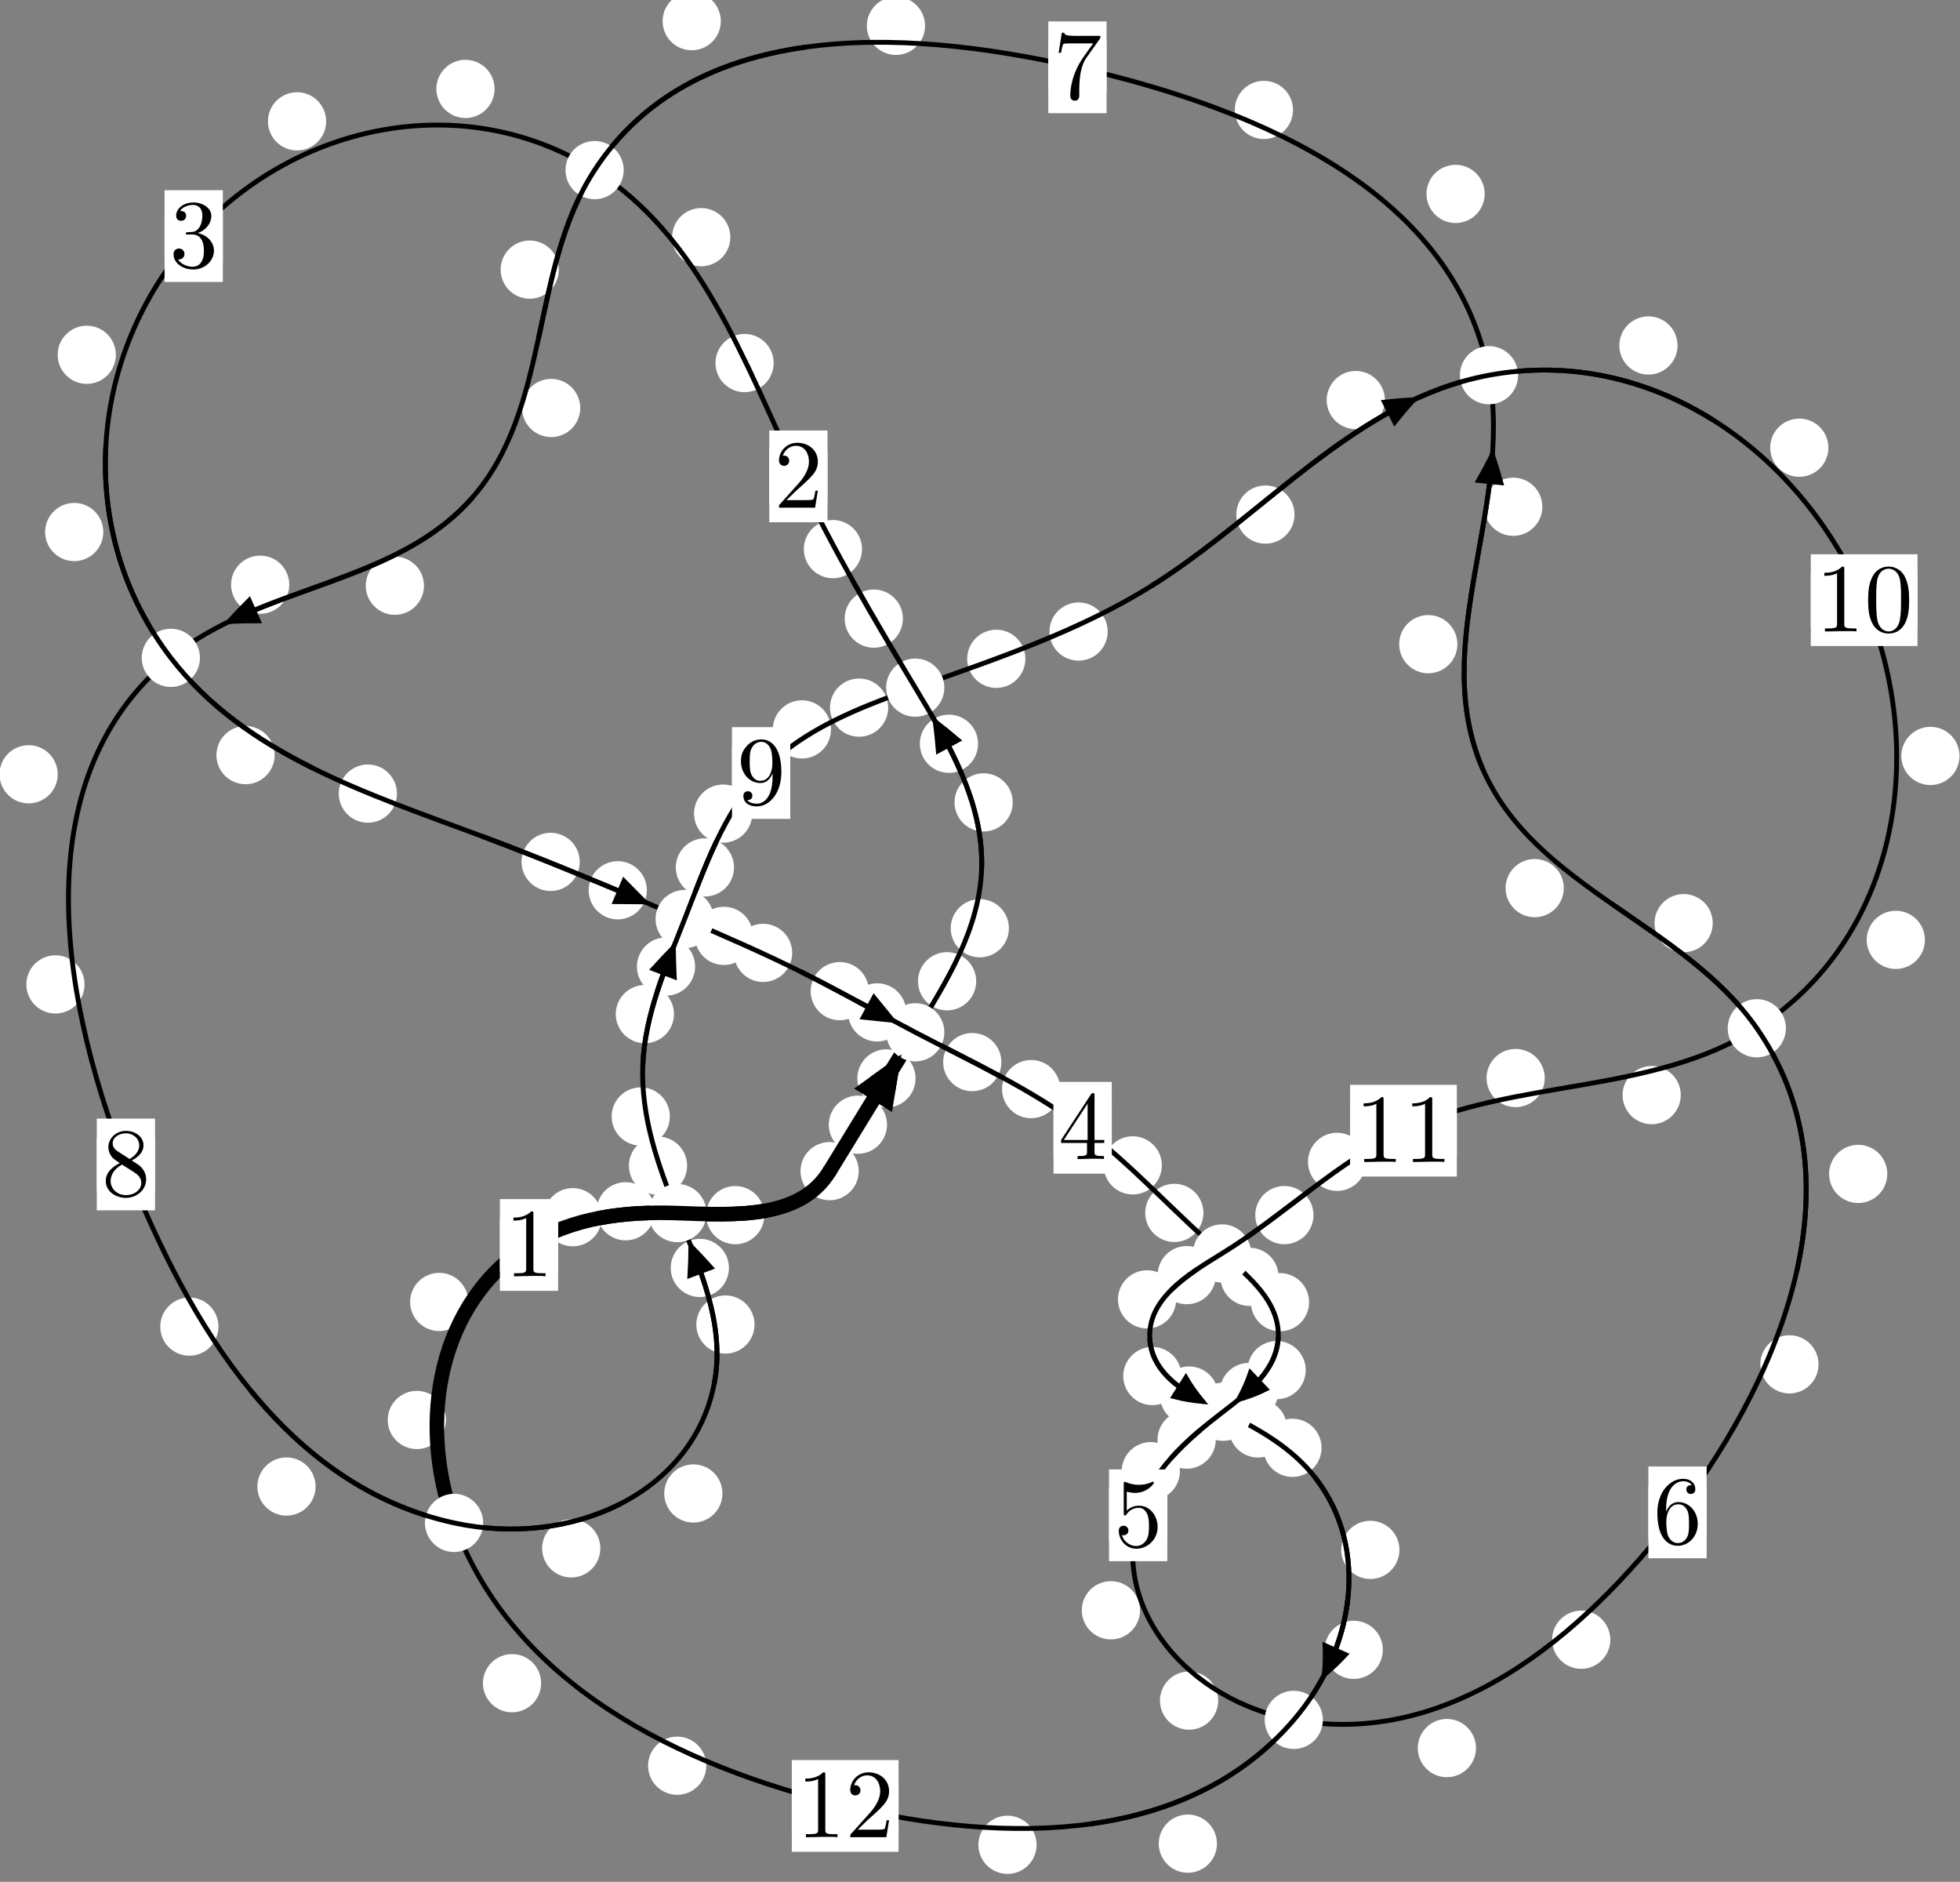 <?xml version="1.0"?>
<!-- Created by MetaPost 1.999 on 2021.07.06:0008 -->
<svg version="1.1" xmlns="http://www.w3.org/2000/svg" xmlns:xlink="http://www.w3.org/1999/xlink" width="201.303" height="193.236" viewBox="0 0 201.303 193.236">
<rect x="0" y="0" width="201.303" height="193.236" fill="#808080" stroke="none"/>
<!-- Original BoundingBox: -94.048447 -86.418640 107.254517 106.817490 -->
  <defs>
    <g transform="scale(0.01,0.01)" id="GLYPHcmr10_48">
      <path style="fill-rule: evenodd;" d="M460 -320C460 -400,455 -480,420 -554C374 -650,292 -666,250 -666C190 -666,117 -640,76 -547C44 -478,39 -400,39 -320C39 -245,43 -155,84 -79C127 2,200 22,249 22C303 22,379 1,423 -94C455 -163,460 -241,460 -320M249 -0C210 -0,151 -25,133 -121C122 -181,122 -273,122 -332C122 -396,122 -462,130 -516C149 -635,224 -644,249 -644C282 -644,348 -626,367 -527C377 -471,377 -395,377 -332C377 -257,377 -189,366 -125C351 -30,294 -0,249 -0"></path>
    </g>
    <g transform="scale(0.01,0.01)" id="GLYPHcmr10_49">
      <path style="fill-rule: evenodd;" d="M294 -640C294 -664,294 -666,271 -666C209 -602,121 -602,89 -602L89 -571C109 -571,168 -571,220 -597L220 -79C220 -43,217 -31,127 -31L95 -31L95 -0L257 -0L130 -3L217 -3L257 -3L297 -3L384 -3L419 -0L419 -31L387 -31C297 -31,294 -42,294 -79"></path>
    </g>
    <g transform="scale(0.01,0.01)" id="GLYPHcmr10_50">
      <path style="fill-rule: evenodd;" d="M127 -77L233 -180C389 -318,449 -372,449 -472C449 -586,359 -666,237 -666C124 -666,50 -574,50 -485C50 -429,100 -429,103 -429C120 -429,155 -441,155 -482C155 -508,137 -534,102 -534C94 -534,92 -534,89 -533C112 -598,166 -635,224 -635C315 -635,358 -554,358 -472C358 -392,308 -313,253 -251L61 -37C50 -26,50 -24,50 -0L421 -0L449 -174L424 -174C419 -144,412 -100,402 -85C395 -77,329 -77,307 -77"></path>
    </g>
    <g transform="scale(0.01,0.01)" id="GLYPHcmr10_51">
      <path style="fill-rule: evenodd;" d="M290 -352C372 -379,430 -449,430 -528C430 -610,342 -666,246 -666C145 -666,69 -606,69 -530C69 -497,91 -478,120 -478C151 -478,171 -500,171 -529C171 -579,124 -579,109 -579C140 -628,206 -641,242 -641C283 -641,338 -619,338 -529C338 -517,336 -459,310 -415C280 -367,246 -364,221 -363C213 -362,189 -360,182 -360C174 -359,167 -358,167 -348C167 -337,174 -337,191 -337L235 -337C317 -337,354 -269,354 -171C354 -35,285 -6,241 -6C198 -6,123 -23,88 -82C123 -77,154 -99,154 -137C154 -173,127 -193,98 -193C74 -193,42 -179,42 -135C42 -44,135 22,244 22C366 22,457 -69,457 -171C457 -253,394 -331,290 -352"></path>
    </g>
    <g transform="scale(0.01,0.01)" id="GLYPHcmr10_52">
      <path style="fill-rule: evenodd;" d="M294 -165L294 -78C294 -42,292 -31,218 -31L197 -31L197 -0L332 -0L238 -3L290 -3L332 -3L374 -3L427 -3L468 -0L468 -31L447 -31C373 -31,371 -42,371 -78L371 -165L471 -165L471 -196L371 -196L371 -651C371 -671,371 -677,355 -677C346 -677,343 -677,335 -665L28 -196L28 -165M300 -196L56 -196L300 -569"></path>
    </g>
    <g transform="scale(0.01,0.01)" id="GLYPHcmr10_53">
      <path style="fill-rule: evenodd;" d="M449 -201C449 -320,367 -420,259 -420C211 -420,168 -404,132 -369L132 -564C152 -558,185 -551,217 -551C340 -551,410 -642,410 -655C410 -661,407 -666,400 -666C399 -666,397 -666,392 -663C372 -654,323 -634,256 -634C216 -634,170 -641,123 -662C115 -665,113 -665,111 -665C101 -665,101 -657,101 -641L101 -345C101 -327,101 -319,115 -319C122 -319,124 -322,128 -328C139 -344,176 -398,257 -398C309 -398,334 -352,342 -334C358 -297,360 -258,360 -208C360 -173,360 -113,336 -71C312 -32,275 -6,229 -6C156 -6,99 -59,82 -118C85 -117,88 -116,99 -116C132 -116,149 -141,149 -165C149 -189,132 -214,99 -214C85 -214,50 -207,50 -161C50 -75,119 22,231 22C347 22,449 -74,449 -201"></path>
    </g>
    <g transform="scale(0.01,0.01)" id="GLYPHcmr10_54">
      <path style="fill-rule: evenodd;" d="M132 -328L132 -352C132 -605,256 -641,307 -641C331 -641,373 -635,395 -601C380 -601,340 -601,340 -556C340 -525,364 -510,386 -510C402 -510,432 -519,432 -558C432 -618,388 -666,305 -666C177 -666,42 -537,42 -316C42 -49,158 22,251 22C362 22,457 -72,457 -204C457 -331,368 -427,257 -427C189 -427,152 -376,132 -328M251 -6C188 -6,158 -66,152 -81C134 -128,134 -208,134 -226C134 -304,166 -404,256 -404C272 -404,318 -404,349 -342C367 -305,367 -254,367 -205C367 -157,367 -107,350 -71C320 -11,274 -6,251 -6"></path>
    </g>
    <g transform="scale(0.01,0.01)" id="GLYPHcmr10_55">
      <path style="fill-rule: evenodd;" d="M476 -609C485 -621,485 -623,485 -644L242 -644C120 -644,118 -657,114 -676L89 -676L56 -470L81 -470C84 -486,93 -549,106 -561C113 -567,191 -567,204 -567L411 -567C400 -551,321 -442,299 -409C209 -274,176 -135,176 -33C176 -23,176 22,222 22C268 22,268 -23,268 -33L268 -84C268 -139,271 -194,279 -248C283 -271,297 -357,341 -419"></path>
    </g>
    <g transform="scale(0.01,0.01)" id="GLYPHcmr10_56">
      <path style="fill-rule: evenodd;" d="M163 -457C117 -487,113 -521,113 -538C113 -599,178 -641,249 -641C322 -641,386 -589,386 -517C386 -460,347 -412,287 -377M309 -362C381 -399,430 -451,430 -517C430 -609,341 -666,250 -666C150 -666,69 -592,69 -499C69 -481,71 -436,113 -389C124 -377,161 -352,186 -335C128 -306,42 -250,42 -151C42 -45,144 22,249 22C362 22,457 -61,457 -168C457 -204,446 -249,408 -291C389 -312,373 -322,309 -362M209 -320L332 -242C360 -223,407 -193,407 -132C407 -58,332 -6,250 -6C164 -6,92 -68,92 -151C92 -209,124 -273,209 -320"></path>
    </g>
    <g transform="scale(0.01,0.01)" id="GLYPHcmr10_57">
      <path style="fill-rule: evenodd;" d="M367 -318L367 -286C367 -52,263 -6,205 -6C188 -6,134 -8,107 -42C151 -42,159 -71,159 -88C159 -119,135 -134,113 -134C97 -134,67 -125,67 -86C67 -19,121 22,206 22C335 22,457 -114,457 -329C457 -598,342 -666,253 -666C198 -666,149 -648,106 -603C65 -558,42 -516,42 -441C42 -316,130 -218,242 -218C303 -218,344 -260,367 -318M243 -241C227 -241,181 -241,150 -304C132 -341,132 -391,132 -440C132 -494,132 -541,153 -578C180 -628,218 -641,253 -641C299 -641,332 -607,349 -562C361 -530,365 -467,365 -421C365 -338,331 -241,243 -241"></path>
    </g>
  </defs>
  <path d="M91.101 115.489C91.101 114.696,90.786 113.936,90.225 113.375C89.665 112.815,88.905 112.5,88.112 112.5C87.319 112.5,86.559 112.815,85.999 113.375C85.438 113.936,85.123 114.696,85.123 115.489C85.123 116.281,85.438 117.042,85.999 117.602C86.559 118.163,87.319 118.477,88.112 118.477C88.905 118.477,89.665 118.163,90.225 117.602C90.786 117.042,91.101 116.281,91.101 115.489Z" style="fill: rgb(100%,100%,100%);stroke: none;"></path>
  <path d="M88.195 120.257C88.195 119.464,87.88 118.704,87.32 118.143C86.759 117.583,85.999 117.268,85.207 117.268C84.414 117.268,83.654 117.583,83.093 118.143C82.533 118.704,82.218 119.464,82.218 120.257C82.218 121.049,82.533 121.81,83.093 122.37C83.654 122.93,84.414 123.245,85.207 123.245C85.999 123.245,86.759 122.93,87.32 122.37C87.88 121.81,88.195 121.049,88.195 120.257Z" style="fill: rgb(100%,100%,100%);stroke: none;"></path>
  <path d="M100.261 100.759C100.261 99.966,99.946 99.206,99.385 98.645C98.825 98.085,98.065 97.77,97.272 97.77C96.479 97.77,95.719 98.085,95.159 98.645C94.598 99.206,94.283 99.966,94.283 100.759C94.283 101.551,94.598 102.311,95.159 102.872C95.719 103.432,96.479 103.747,97.272 103.747C98.065 103.747,98.825 103.432,99.385 102.872C99.946 102.311,100.261 101.551,100.261 100.759Z" style="fill: rgb(100%,100%,100%);stroke: none;"></path>
  <path d="M94.032 110.736C94.032 109.944,93.717 109.184,93.157 108.623C92.596 108.063,91.836 107.748,91.043 107.748C90.251 107.748,89.49 108.063,88.93 108.623C88.37 109.184,88.055 109.944,88.055 110.736C88.055 111.529,88.37 112.289,88.93 112.85C89.49 113.41,90.251 113.725,91.043 113.725C91.836 113.725,92.596 113.41,93.157 112.85C93.717 112.289,94.032 111.529,94.032 110.736Z" style="fill: rgb(100%,100%,100%);stroke: none;"></path>
  <path d="M104.013 82.393C104.013 81.601,103.698 80.841,103.137 80.28C102.577 79.72,101.817 79.405,101.024 79.405C100.231 79.405,99.471 79.72,98.911 80.28C98.35 80.841,98.035 81.601,98.035 82.393C98.035 83.186,98.35 83.946,98.911 84.507C99.471 85.067,100.231 85.382,101.024 85.382C101.817 85.382,102.577 85.067,103.137 84.507C103.698 83.946,104.013 83.186,104.013 82.393Z" style="fill: rgb(100%,100%,100%);stroke: none;"></path>
  <path d="M103.621 95.316C103.621 94.523,103.306 93.763,102.745 93.203C102.185 92.642,101.425 92.327,100.632 92.327C99.839 92.327,99.079 92.642,98.519 93.203C97.958 93.763,97.643 94.523,97.643 95.316C97.643 96.109,97.958 96.869,98.519 97.429C99.079 97.99,99.839 98.305,100.632 98.305C101.425 98.305,102.185 97.99,102.745 97.429C103.306 96.869,103.621 96.109,103.621 95.316Z" style="fill: rgb(100%,100%,100%);stroke: none;"></path>
  <path d="M92.731 63.522C92.731 62.729,92.416 61.969,91.856 61.409C91.295 60.848,90.535 60.533,89.742 60.533C88.95 60.533,88.189 60.848,87.629 61.409C87.069 61.969,86.754 62.729,86.754 63.522C86.754 64.315,87.069 65.075,87.629 65.635C88.189 66.196,88.95 66.511,89.742 66.511C90.535 66.511,91.295 66.196,91.856 65.635C92.416 65.075,92.731 64.315,92.731 63.522Z" style="fill: rgb(100%,100%,100%);stroke: none;"></path>
  <path d="M100.45 76.373C100.45 75.58,100.135 74.82,99.574 74.26C99.014 73.699,98.254 73.384,97.461 73.384C96.668 73.384,95.908 73.699,95.348 74.26C94.787 74.82,94.472 75.58,94.472 76.373C94.472 77.166,94.787 77.926,95.348 78.486C95.908 79.047,96.668 79.362,97.461 79.362C98.254 79.362,99.014 79.047,99.574 78.486C100.135 77.926,100.45 77.166,100.45 76.373Z" style="fill: rgb(100%,100%,100%);stroke: none;"></path>
  <path d="M79.46 37.28C79.46 36.487,79.146 35.727,78.585 35.167C78.025 34.606,77.264 34.291,76.472 34.291C75.679 34.291,74.919 34.606,74.358 35.167C73.798 35.727,73.483 36.487,73.483 37.28C73.483 38.073,73.798 38.833,74.358 39.393C74.919 39.954,75.679 40.269,76.472 40.269C77.264 40.269,78.025 39.954,78.585 39.393C79.146 38.833,79.46 38.073,79.46 37.28Z" style="fill: rgb(100%,100%,100%);stroke: none;"></path>
  <path d="M88.534 56.387C88.534 55.594,88.219 54.834,87.659 54.274C87.098 53.713,86.338 53.398,85.546 53.398C84.753 53.398,83.993 53.713,83.432 54.274C82.872 54.834,82.557 55.594,82.557 56.387C82.557 57.18,82.872 57.94,83.432 58.5C83.993 59.061,84.753 59.376,85.546 59.376C86.338 59.376,87.098 59.061,87.659 58.5C88.219 57.94,88.534 57.18,88.534 56.387Z" style="fill: rgb(100%,100%,100%);stroke: none;"></path>
  <path d="M50.796 9.13C50.796 8.338,50.481 7.578,49.92 7.017C49.36 6.457,48.6 6.142,47.807 6.142C47.014 6.142,46.254 6.457,45.694 7.017C45.133 7.578,44.818 8.338,44.818 9.13C44.818 9.923,45.133 10.683,45.694 11.244C46.254 11.804,47.014 12.119,47.807 12.119C48.6 12.119,49.36 11.804,49.92 11.244C50.481 10.683,50.796 9.923,50.796 9.13Z" style="fill: rgb(100%,100%,100%);stroke: none;"></path>
  <path d="M75.009 24.353C75.009 23.56,74.694 22.8,74.134 22.24C73.573 21.679,72.813 21.364,72.02 21.364C71.228 21.364,70.467 21.679,69.907 22.24C69.346 22.8,69.031 23.56,69.031 24.353C69.031 25.146,69.346 25.906,69.907 26.466C70.467 27.027,71.228 27.342,72.02 27.342C72.813 27.342,73.573 27.027,74.134 26.466C74.694 25.906,75.009 25.146,75.009 24.353Z" style="fill: rgb(100%,100%,100%);stroke: none;"></path>
  <path d="M11.9 36.432C11.9 35.639,11.585 34.879,11.025 34.318C10.464 33.758,9.704 33.443,8.911 33.443C8.119 33.443,7.359 33.758,6.798 34.318C6.238 34.879,5.923 35.639,5.923 36.432C5.923 37.224,6.238 37.985,6.798 38.545C7.359 39.106,8.119 39.42,8.911 39.42C9.704 39.42,10.464 39.106,11.025 38.545C11.585 37.985,11.9 37.224,11.9 36.432Z" style="fill: rgb(100%,100%,100%);stroke: none;"></path>
  <path d="M33.497 12.46C33.497 11.667,33.182 10.907,32.621 10.347C32.061 9.786,31.301 9.471,30.508 9.471C29.715 9.471,28.955 9.786,28.395 10.347C27.834 10.907,27.519 11.667,27.519 12.46C27.519 13.253,27.834 14.013,28.395 14.573C28.955 15.134,29.715 15.449,30.508 15.449C31.301 15.449,32.061 15.134,32.621 14.573C33.182 14.013,33.497 13.253,33.497 12.46Z" style="fill: rgb(100%,100%,100%);stroke: none;"></path>
  <path d="M28.208 77.541C28.208 76.749,27.893 75.988,27.332 75.428C26.772 74.867,26.012 74.552,25.219 74.552C24.426 74.552,23.666 74.867,23.106 75.428C22.545 75.988,22.23 76.749,22.23 77.541C22.23 78.334,22.545 79.094,23.106 79.655C23.666 80.215,24.426 80.53,25.219 80.53C26.012 80.53,26.772 80.215,27.332 79.655C27.893 79.094,28.208 78.334,28.208 77.541Z" style="fill: rgb(100%,100%,100%);stroke: none;"></path>
  <path d="M10.612 54.63C10.612 53.837,10.297 53.077,9.736 52.517C9.176 51.956,8.416 51.641,7.623 51.641C6.83 51.641,6.07 51.956,5.51 52.517C4.949 53.077,4.634 53.837,4.634 54.63C4.634 55.423,4.949 56.183,5.51 56.743C6.07 57.304,6.83 57.619,7.623 57.619C8.416 57.619,9.176 57.304,9.736 56.743C10.297 56.183,10.612 55.423,10.612 54.63Z" style="fill: rgb(100%,100%,100%);stroke: none;"></path>
  <path d="M59.543 88.501C59.543 87.709,59.228 86.949,58.668 86.388C58.108 85.828,57.347 85.513,56.555 85.513C55.762 85.513,55.002 85.828,54.441 86.388C53.881 86.949,53.566 87.709,53.566 88.501C53.566 89.294,53.881 90.054,54.441 90.615C55.002 91.175,55.762 91.49,56.555 91.49C57.347 91.49,58.108 91.175,58.668 90.615C59.228 90.054,59.543 89.294,59.543 88.501Z" style="fill: rgb(100%,100%,100%);stroke: none;"></path>
  <path d="M40.771 81.49C40.771 80.697,40.456 79.937,39.895 79.376C39.335 78.816,38.575 78.501,37.782 78.501C36.989 78.501,36.229 78.816,35.669 79.376C35.108 79.937,34.793 80.697,34.793 81.49C34.793 82.282,35.108 83.043,35.669 83.603C36.229 84.163,36.989 84.478,37.782 84.478C38.575 84.478,39.335 84.163,39.895 83.603C40.456 83.043,40.771 82.282,40.771 81.49Z" style="fill: rgb(100%,100%,100%);stroke: none;"></path>
  <path d="M77.337 96.1C77.337 95.307,77.022 94.547,76.461 93.986C75.901 93.426,75.141 93.111,74.348 93.111C73.555 93.111,72.795 93.426,72.235 93.986C71.674 94.547,71.359 95.307,71.359 96.1C71.359 96.892,71.674 97.653,72.235 98.213C72.795 98.774,73.555 99.089,74.348 99.089C75.141 99.089,75.901 98.774,76.461 98.213C77.022 97.653,77.337 96.892,77.337 96.1Z" style="fill: rgb(100%,100%,100%);stroke: none;"></path>
  <path d="M66.435 91.415C66.435 90.623,66.12 89.863,65.559 89.302C64.999 88.742,64.239 88.427,63.446 88.427C62.653 88.427,61.893 88.742,61.333 89.302C60.772 89.863,60.457 90.623,60.457 91.415C60.457 92.208,60.772 92.968,61.333 93.529C61.893 94.089,62.653 94.404,63.446 94.404C64.239 94.404,64.999 94.089,65.559 93.529C66.12 92.968,66.435 92.208,66.435 91.415Z" style="fill: rgb(100%,100%,100%);stroke: none;"></path>
  <path d="M89.236 101.774C89.236 100.981,88.921 100.221,88.361 99.661C87.8 99.1,87.04 98.785,86.248 98.785C85.455 98.785,84.695 99.1,84.134 99.661C83.574 100.221,83.259 100.981,83.259 101.774C83.259 102.567,83.574 103.327,84.134 103.887C84.695 104.448,85.455 104.763,86.248 104.763C87.04 104.763,87.8 104.448,88.361 103.887C88.921 103.327,89.236 102.567,89.236 101.774Z" style="fill: rgb(100%,100%,100%);stroke: none;"></path>
  <path d="M81.362 97.846C81.362 97.053,81.047 96.293,80.486 95.732C79.926 95.172,79.166 94.857,78.373 94.857C77.58 94.857,76.82 95.172,76.26 95.732C75.699 96.293,75.384 97.053,75.384 97.846C75.384 98.638,75.699 99.398,76.26 99.959C76.82 100.519,77.58 100.834,78.373 100.834C79.166 100.834,79.926 100.519,80.486 99.959C81.047 99.398,81.362 98.638,81.362 97.846Z" style="fill: rgb(100%,100%,100%);stroke: none;"></path>
  <path d="M102.846 109.061C102.846 108.268,102.531 107.508,101.97 106.948C101.41 106.387,100.65 106.072,99.857 106.072C99.064 106.072,98.304 106.387,97.744 106.948C97.183 107.508,96.868 108.268,96.868 109.061C96.868 109.854,97.183 110.614,97.744 111.174C98.304 111.735,99.064 112.05,99.857 112.05C100.65 112.05,101.41 111.735,101.97 111.174C102.531 110.614,102.846 109.854,102.846 109.061Z" style="fill: rgb(100%,100%,100%);stroke: none;"></path>
  <path d="M93.077 103.955C93.077 103.163,92.762 102.403,92.201 101.842C91.641 101.282,90.881 100.967,90.088 100.967C89.295 100.967,88.535 101.282,87.975 101.842C87.414 102.403,87.099 103.163,87.099 103.955C87.099 104.748,87.414 105.508,87.975 106.069C88.535 106.629,89.295 106.944,90.088 106.944C90.881 106.944,91.641 106.629,92.201 106.069C92.762 105.508,93.077 104.748,93.077 103.955Z" style="fill: rgb(100%,100%,100%);stroke: none;"></path>
  <path d="M119.327 119.665C119.327 118.872,119.013 118.112,118.452 117.552C117.892 116.991,117.131 116.676,116.339 116.676C115.546 116.676,114.786 116.991,114.225 117.552C113.665 118.112,113.35 118.872,113.35 119.665C113.35 120.458,113.665 121.218,114.225 121.778C114.786 122.339,115.546 122.654,116.339 122.654C117.131 122.654,117.892 122.339,118.452 121.778C119.013 121.218,119.327 120.458,119.327 119.665Z" style="fill: rgb(100%,100%,100%);stroke: none;"></path>
  <path d="M108.892 111.833C108.892 111.041,108.577 110.28,108.017 109.72C107.456 109.159,106.696 108.845,105.903 108.845C105.111 108.845,104.351 109.159,103.79 109.72C103.23 110.28,102.915 111.041,102.915 111.833C102.915 112.626,103.23 113.386,103.79 113.947C104.351 114.507,105.111 114.822,105.903 114.822C106.696 114.822,107.456 114.507,108.017 113.947C108.577 113.386,108.892 112.626,108.892 111.833Z" style="fill: rgb(100%,100%,100%);stroke: none;"></path>
  <path d="M131.322 131.111C131.322 130.318,131.007 129.558,130.446 128.997C129.886 128.437,129.126 128.122,128.333 128.122C127.54 128.122,126.78 128.437,126.22 128.997C125.659 129.558,125.344 130.318,125.344 131.111C125.344 131.903,125.659 132.664,126.22 133.224C126.78 133.785,127.54 134.1,128.333 134.1C129.126 134.1,129.886 133.785,130.446 133.224C131.007 132.664,131.322 131.903,131.322 131.111Z" style="fill: rgb(100%,100%,100%);stroke: none;"></path>
  <path d="M123.597 124.545C123.597 123.752,123.282 122.992,122.722 122.432C122.161 121.871,121.401 121.556,120.608 121.556C119.816 121.556,119.056 121.871,118.495 122.432C117.935 122.992,117.62 123.752,117.62 124.545C117.62 125.338,117.935 126.098,118.495 126.658C119.056 127.219,119.816 127.534,120.608 127.534C121.401 127.534,122.161 127.219,122.722 126.658C123.282 126.098,123.597 125.338,123.597 124.545Z" style="fill: rgb(100%,100%,100%);stroke: none;"></path>
  <path d="M134.106 140.689C134.106 139.896,133.791 139.136,133.231 138.575C132.67 138.015,131.91 137.7,131.117 137.7C130.325 137.7,129.564 138.015,129.004 138.575C128.444 139.136,128.129 139.896,128.129 140.689C128.129 141.481,128.444 142.241,129.004 142.802C129.564 143.362,130.325 143.677,131.117 143.677C131.91 143.677,132.67 143.362,133.231 142.802C133.791 142.241,134.106 141.481,134.106 140.689Z" style="fill: rgb(100%,100%,100%);stroke: none;"></path>
  <path d="M134.453 133.713C134.453 132.92,134.138 132.16,133.577 131.6C133.017 131.039,132.257 130.724,131.464 130.724C130.671 130.724,129.911 131.039,129.351 131.6C128.79 132.16,128.475 132.92,128.475 133.713C128.475 134.506,128.79 135.266,129.351 135.826C129.911 136.387,130.671 136.702,131.464 136.702C132.257 136.702,133.017 136.387,133.577 135.826C134.138 135.266,134.453 134.506,134.453 133.713Z" style="fill: rgb(100%,100%,100%);stroke: none;"></path>
  <path d="M124.865 147.826C124.865 147.034,124.55 146.273,123.989 145.713C123.429 145.153,122.669 144.838,121.876 144.838C121.083 144.838,120.323 145.153,119.763 145.713C119.202 146.273,118.887 147.034,118.887 147.826C118.887 148.619,119.202 149.379,119.763 149.94C120.323 150.5,121.083 150.815,121.876 150.815C122.669 150.815,123.429 150.5,123.989 149.94C124.55 149.379,124.865 148.619,124.865 147.826Z" style="fill: rgb(100%,100%,100%);stroke: none;"></path>
  <path d="M131.263 142.935C131.263 142.143,130.948 141.382,130.387 140.822C129.827 140.262,129.067 139.947,128.274 139.947C127.481 139.947,126.721 140.262,126.161 140.822C125.6 141.382,125.285 142.143,125.285 142.935C125.285 143.728,125.6 144.488,126.161 145.049C126.721 145.609,127.481 145.924,128.274 145.924C129.067 145.924,129.827 145.609,130.387 145.049C130.948 144.488,131.263 143.728,131.263 142.935Z" style="fill: rgb(100%,100%,100%);stroke: none;"></path>
  <path d="M117.085 165.351C117.085 164.559,116.77 163.798,116.209 163.238C115.649 162.678,114.889 162.363,114.096 162.363C113.303 162.363,112.543 162.678,111.983 163.238C111.422 163.798,111.107 164.559,111.107 165.351C111.107 166.144,111.422 166.904,111.983 167.465C112.543 168.025,113.303 168.34,114.096 168.34C114.889 168.34,115.649 168.025,116.209 167.465C116.77 166.904,117.085 166.144,117.085 165.351Z" style="fill: rgb(100%,100%,100%);stroke: none;"></path>
  <path d="M121.184 151.067C121.184 150.274,120.869 149.514,120.308 148.954C119.748 148.393,118.988 148.078,118.195 148.078C117.402 148.078,116.642 148.393,116.082 148.954C115.521 149.514,115.206 150.274,115.206 151.067C115.206 151.86,115.521 152.62,116.082 153.18C116.642 153.741,117.402 154.056,118.195 154.056C118.988 154.056,119.748 153.741,120.308 153.18C120.869 152.62,121.184 151.86,121.184 151.067Z" style="fill: rgb(100%,100%,100%);stroke: none;"></path>
  <path d="M151.592 179.5C151.592 178.707,151.277 177.947,150.716 177.387C150.156 176.826,149.396 176.511,148.603 176.511C147.81 176.511,147.05 176.826,146.49 177.387C145.929 177.947,145.614 178.707,145.614 179.5C145.614 180.293,145.929 181.053,146.49 181.613C147.05 182.174,147.81 182.489,148.603 182.489C149.396 182.489,150.156 182.174,150.716 181.613C151.277 181.053,151.592 180.293,151.592 179.5Z" style="fill: rgb(100%,100%,100%);stroke: none;"></path>
  <path d="M125.113 174.624C125.113 173.832,124.798 173.071,124.238 172.511C123.677 171.95,122.917 171.636,122.124 171.636C121.332 171.636,120.571 171.95,120.011 172.511C119.45 173.071,119.135 173.832,119.135 174.624C119.135 175.417,119.45 176.177,120.011 176.738C120.571 177.298,121.332 177.613,122.124 177.613C122.917 177.613,123.677 177.298,124.238 176.738C124.798 176.177,125.113 175.417,125.113 174.624Z" style="fill: rgb(100%,100%,100%);stroke: none;"></path>
  <path d="M186.775 140.097C186.775 139.304,186.46 138.544,185.899 137.983C185.339 137.423,184.579 137.108,183.786 137.108C182.993 137.108,182.233 137.423,181.673 137.983C181.112 138.544,180.797 139.304,180.797 140.097C180.797 140.889,181.112 141.649,181.673 142.21C182.233 142.77,182.993 143.085,183.786 143.085C184.579 143.085,185.339 142.77,185.899 142.21C186.46 141.649,186.775 140.889,186.775 140.097Z" style="fill: rgb(100%,100%,100%);stroke: none;"></path>
  <path d="M165.389 168.374C165.389 167.581,165.074 166.821,164.514 166.26C163.953 165.7,163.193 165.385,162.4 165.385C161.608 165.385,160.848 165.7,160.287 166.26C159.727 166.821,159.412 167.581,159.412 168.374C159.412 169.166,159.727 169.927,160.287 170.487C160.848 171.048,161.608 171.362,162.4 171.362C163.193 171.362,163.953 171.048,164.514 170.487C165.074 169.927,165.389 169.166,165.389 168.374Z" style="fill: rgb(100%,100%,100%);stroke: none;"></path>
  <path d="M175.909 94.793C175.909 94,175.595 93.24,175.034 92.679C174.474 92.119,173.713 91.804,172.921 91.804C172.128 91.804,171.368 92.119,170.807 92.679C170.247 93.24,169.932 94,169.932 94.793C169.932 95.585,170.247 96.345,170.807 96.906C171.368 97.466,172.128 97.781,172.921 97.781C173.713 97.781,174.474 97.466,175.034 96.906C175.595 96.345,175.909 95.585,175.909 94.793Z" style="fill: rgb(100%,100%,100%);stroke: none;"></path>
  <path d="M193.835 120.542C193.835 119.75,193.52 118.99,192.96 118.429C192.399 117.869,191.639 117.554,190.846 117.554C190.054 117.554,189.294 117.869,188.733 118.429C188.173 118.99,187.858 119.75,187.858 120.542C187.858 121.335,188.173 122.095,188.733 122.656C189.294 123.216,190.054 123.531,190.846 123.531C191.639 123.531,192.399 123.216,192.96 122.656C193.52 122.095,193.835 121.335,193.835 120.542Z" style="fill: rgb(100%,100%,100%);stroke: none;"></path>
  <path d="M149.68 66.146C149.68 65.354,149.365 64.594,148.804 64.033C148.244 63.473,147.484 63.158,146.691 63.158C145.898 63.158,145.138 63.473,144.578 64.033C144.017 64.594,143.702 65.354,143.702 66.146C143.702 66.939,144.017 67.699,144.578 68.26C145.138 68.82,145.898 69.135,146.691 69.135C147.484 69.135,148.244 68.82,148.804 68.26C149.365 67.699,149.68 66.939,149.68 66.146Z" style="fill: rgb(100%,100%,100%);stroke: none;"></path>
  <path d="M160.611 91.196C160.611 90.403,160.296 89.643,159.736 89.083C159.175 88.522,158.415 88.207,157.623 88.207C156.83 88.207,156.07 88.522,155.509 89.083C154.949 89.643,154.634 90.403,154.634 91.196C154.634 91.989,154.949 92.749,155.509 93.309C156.07 93.87,156.83 94.185,157.623 94.185C158.415 94.185,159.175 93.87,159.736 93.309C160.296 92.749,160.611 91.989,160.611 91.196Z" style="fill: rgb(100%,100%,100%);stroke: none;"></path>
  <path d="M152.486 19.912C152.486 19.119,152.171 18.359,151.611 17.799C151.051 17.238,150.29 16.923,149.498 16.923C148.705 16.923,147.945 17.238,147.384 17.799C146.824 18.359,146.509 19.119,146.509 19.912C146.509 20.705,146.824 21.465,147.384 22.025C147.945 22.586,148.705 22.901,149.498 22.901C150.29 22.901,151.051 22.586,151.611 22.025C152.171 21.465,152.486 20.705,152.486 19.912Z" style="fill: rgb(100%,100%,100%);stroke: none;"></path>
  <path d="M158.406 52.036C158.406 51.244,158.092 50.484,157.531 49.923C156.971 49.363,156.21 49.048,155.418 49.048C154.625 49.048,153.865 49.363,153.304 49.923C152.744 50.484,152.429 51.244,152.429 52.036C152.429 52.829,152.744 53.589,153.304 54.15C153.865 54.71,154.625 55.025,155.418 55.025C156.21 55.025,156.971 54.71,157.531 54.15C158.092 53.589,158.406 52.829,158.406 52.036Z" style="fill: rgb(100%,100%,100%);stroke: none;"></path>
  <path d="M95.007 2.655C95.007 1.862,94.692 1.102,94.131 0.542C93.571 -0.019,92.811 -0.334,92.018 -0.334C91.225 -0.334,90.465 -0.019,89.905 0.542C89.344 1.102,89.029 1.862,89.029 2.655C89.029 3.448,89.344 4.208,89.905 4.768C90.465 5.329,91.225 5.644,92.018 5.644C92.811 5.644,93.571 5.329,94.131 4.768C94.692 4.208,95.007 3.448,95.007 2.655Z" style="fill: rgb(100%,100%,100%);stroke: none;"></path>
  <path d="M132.799 11.288C132.799 10.495,132.484 9.735,131.923 9.175C131.363 8.614,130.603 8.299,129.81 8.299C129.017 8.299,128.257 8.614,127.697 9.175C127.136 9.735,126.821 10.495,126.821 11.288C126.821 12.081,127.136 12.841,127.697 13.401C128.257 13.962,129.017 14.277,129.81 14.277C130.603 14.277,131.363 13.962,131.923 13.401C132.484 12.841,132.799 12.081,132.799 11.288Z" style="fill: rgb(100%,100%,100%);stroke: none;"></path>
  <path d="M57.395 27.686C57.395 26.893,57.08 26.133,56.519 25.573C55.959 25.012,55.199 24.697,54.406 24.697C53.613 24.697,52.853 25.012,52.293 25.573C51.732 26.133,51.417 26.893,51.417 27.686C51.417 28.479,51.732 29.239,52.293 29.799C52.853 30.36,53.613 30.675,54.406 30.675C55.199 30.675,55.959 30.36,56.519 29.799C57.08 29.239,57.395 28.479,57.395 27.686Z" style="fill: rgb(100%,100%,100%);stroke: none;"></path>
  <path d="M74.031 2.171C74.031 1.379,73.716 0.618,73.156 0.058C72.595 -0.503,71.835 -0.817,71.042 -0.817C70.25 -0.817,69.489 -0.503,68.929 0.058C68.369 0.618,68.054 1.379,68.054 2.171C68.054 2.964,68.369 3.724,68.929 4.285C69.489 4.845,70.25 5.16,71.042 5.16C71.835 5.16,72.595 4.845,73.156 4.285C73.716 3.724,74.031 2.964,74.031 2.171Z" style="fill: rgb(100%,100%,100%);stroke: none;"></path>
  <path d="M43.544 60.144C43.544 59.351,43.229 58.591,42.668 58.031C42.108 57.47,41.348 57.155,40.555 57.155C39.762 57.155,39.002 57.47,38.442 58.031C37.881 58.591,37.566 59.351,37.566 60.144C37.566 60.937,37.881 61.697,38.442 62.257C39.002 62.818,39.762 63.133,40.555 63.133C41.348 63.133,42.108 62.818,42.668 62.257C43.229 61.697,43.544 60.937,43.544 60.144Z" style="fill: rgb(100%,100%,100%);stroke: none;"></path>
  <path d="M59.596 41.895C59.596 41.102,59.281 40.342,58.721 39.781C58.16 39.221,57.4 38.906,56.607 38.906C55.815 38.906,55.054 39.221,54.494 39.781C53.934 40.342,53.619 41.102,53.619 41.895C53.619 42.687,53.934 43.447,54.494 44.008C55.054 44.568,55.815 44.883,56.607 44.883C57.4 44.883,58.16 44.568,58.721 44.008C59.281 43.447,59.596 42.687,59.596 41.895Z" style="fill: rgb(100%,100%,100%);stroke: none;"></path>
  <path d="M5.929 79.507C5.929 78.714,5.614 77.954,5.054 77.393C4.493 76.833,3.733 76.518,2.94 76.518C2.148 76.518,1.387 76.833,0.827 77.393C0.266 77.954,-0.048 78.714,-0.048 79.507C-0.048 80.299,0.266 81.06,0.827 81.62C1.387 82.18,2.148 82.495,2.94 82.495C3.733 82.495,4.493 82.18,5.054 81.62C5.614 81.06,5.929 80.299,5.929 79.507Z" style="fill: rgb(100%,100%,100%);stroke: none;"></path>
  <path d="M29.709 60.04C29.709 59.248,29.394 58.488,28.834 57.927C28.273 57.367,27.513 57.052,26.721 57.052C25.928 57.052,25.168 57.367,24.607 57.927C24.047 58.488,23.732 59.248,23.732 60.04C23.732 60.833,24.047 61.593,24.607 62.154C25.168 62.714,25.928 63.029,26.721 63.029C27.513 63.029,28.273 62.714,28.834 62.154C29.394 61.593,29.709 60.833,29.709 60.04Z" style="fill: rgb(100%,100%,100%);stroke: none;"></path>
  <path d="M22.437 136.222C22.437 135.429,22.122 134.669,21.561 134.108C21.001 133.548,20.241 133.233,19.448 133.233C18.655 133.233,17.895 133.548,17.335 134.108C16.774 134.669,16.459 135.429,16.459 136.222C16.459 137.014,16.774 137.775,17.335 138.335C17.895 138.896,18.655 139.21,19.448 139.21C20.241 139.21,21.001 138.896,21.561 138.335C22.122 137.775,22.437 137.014,22.437 136.222Z" style="fill: rgb(100%,100%,100%);stroke: none;"></path>
  <path d="M8.684 101.083C8.684 100.29,8.369 99.53,7.809 98.969C7.248 98.409,6.488 98.094,5.695 98.094C4.903 98.094,4.142 98.409,3.582 98.969C3.021 99.53,2.706 100.29,2.706 101.083C2.706 101.875,3.021 102.636,3.582 103.196C4.142 103.757,4.903 104.072,5.695 104.072C6.488 104.072,7.248 103.757,7.809 103.196C8.369 102.636,8.684 101.875,8.684 101.083Z" style="fill: rgb(100%,100%,100%);stroke: none;"></path>
  <path d="M61.658 158.991C61.658 158.198,61.343 157.438,60.782 156.878C60.222 156.317,59.462 156.002,58.669 156.002C57.876 156.002,57.116 156.317,56.556 156.878C55.995 157.438,55.68 158.198,55.68 158.991C55.68 159.784,55.995 160.544,56.556 161.104C57.116 161.665,57.876 161.98,58.669 161.98C59.462 161.98,60.222 161.665,60.782 161.104C61.343 160.544,61.658 159.784,61.658 158.991Z" style="fill: rgb(100%,100%,100%);stroke: none;"></path>
  <path d="M32.411 152.642C32.411 151.85,32.096 151.09,31.535 150.529C30.975 149.969,30.215 149.654,29.422 149.654C28.629 149.654,27.869 149.969,27.309 150.529C26.748 151.09,26.433 151.85,26.433 152.642C26.433 153.435,26.748 154.195,27.309 154.756C27.869 155.316,28.629 155.631,29.422 155.631C30.215 155.631,30.975 155.316,31.535 154.756C32.096 154.195,32.411 153.435,32.411 152.642Z" style="fill: rgb(100%,100%,100%);stroke: none;"></path>
  <path d="M77.496 136.008C77.496 135.215,77.181 134.455,76.62 133.894C76.06 133.334,75.3 133.019,74.507 133.019C73.714 133.019,72.954 133.334,72.394 133.894C71.833 134.455,71.518 135.215,71.518 136.008C71.518 136.8,71.833 137.56,72.394 138.121C72.954 138.681,73.714 138.996,74.507 138.996C75.3 138.996,76.06 138.681,76.62 138.121C77.181 137.56,77.496 136.8,77.496 136.008Z" style="fill: rgb(100%,100%,100%);stroke: none;"></path>
  <path d="M74.199 153.354C74.199 152.562,73.884 151.802,73.324 151.241C72.763 150.681,72.003 150.366,71.21 150.366C70.418 150.366,69.658 150.681,69.097 151.241C68.537 151.802,68.222 152.562,68.222 153.354C68.222 154.147,68.537 154.907,69.097 155.468C69.658 156.028,70.418 156.343,71.21 156.343C72.003 156.343,72.763 156.028,73.324 155.468C73.884 154.907,74.199 154.147,74.199 153.354Z" style="fill: rgb(100%,100%,100%);stroke: none;"></path>
  <path d="M70.57 119.7C70.57 118.907,70.255 118.147,69.694 117.586C69.134 117.026,68.374 116.711,67.581 116.711C66.788 116.711,66.028 117.026,65.468 117.586C64.907 118.147,64.592 118.907,64.592 119.7C64.592 120.492,64.907 121.252,65.468 121.813C66.028 122.373,66.788 122.688,67.581 122.688C68.374 122.688,69.134 122.373,69.694 121.813C70.255 121.252,70.57 120.492,70.57 119.7Z" style="fill: rgb(100%,100%,100%);stroke: none;"></path>
  <path d="M74.866 130.196C74.866 129.404,74.551 128.644,73.99 128.083C73.43 127.523,72.67 127.208,71.877 127.208C71.084 127.208,70.324 127.523,69.764 128.083C69.203 128.644,68.888 129.404,68.888 130.196C68.888 130.989,69.203 131.749,69.764 132.31C70.324 132.87,71.084 133.185,71.877 133.185C72.67 133.185,73.43 132.87,73.99 132.31C74.551 131.749,74.866 130.989,74.866 130.196Z" style="fill: rgb(100%,100%,100%);stroke: none;"></path>
  <path d="M69.22 104.133C69.22 103.34,68.905 102.58,68.344 102.019C67.784 101.459,67.024 101.144,66.231 101.144C65.438 101.144,64.678 101.459,64.118 102.019C63.557 102.58,63.242 103.34,63.242 104.133C63.242 104.925,63.557 105.686,64.118 106.246C64.678 106.807,65.438 107.122,66.231 107.122C67.024 107.122,67.784 106.807,68.344 106.246C68.905 105.686,69.22 104.925,69.22 104.133Z" style="fill: rgb(100%,100%,100%);stroke: none;"></path>
  <path d="M68.797 114.645C68.797 113.852,68.482 113.092,67.921 112.532C67.361 111.971,66.601 111.656,65.808 111.656C65.015 111.656,64.255 111.971,63.695 112.532C63.134 113.092,62.819 113.852,62.819 114.645C62.819 115.438,63.134 116.198,63.695 116.758C64.255 117.319,65.015 117.634,65.808 117.634C66.601 117.634,67.361 117.319,67.921 116.758C68.482 116.198,68.797 115.438,68.797 114.645Z" style="fill: rgb(100%,100%,100%);stroke: none;"></path>
  <path d="M75.387 89.068C75.387 88.275,75.072 87.515,74.511 86.954C73.951 86.394,73.191 86.079,72.398 86.079C71.605 86.079,70.845 86.394,70.285 86.954C69.724 87.515,69.409 88.275,69.409 89.068C69.409 89.86,69.724 90.62,70.285 91.181C70.845 91.741,71.605 92.056,72.398 92.056C73.191 92.056,73.951 91.741,74.511 91.181C75.072 90.62,75.387 89.86,75.387 89.068Z" style="fill: rgb(100%,100%,100%);stroke: none;"></path>
  <path d="M71.393 99.25C71.393 98.457,71.078 97.697,70.517 97.136C69.957 96.576,69.197 96.261,68.404 96.261C67.611 96.261,66.851 96.576,66.29 97.136C65.73 97.697,65.415 98.457,65.415 99.25C65.415 100.042,65.73 100.803,66.29 101.363C66.851 101.924,67.611 102.238,68.404 102.238C69.197 102.238,69.957 101.924,70.517 101.363C71.078 100.803,71.393 100.042,71.393 99.25Z" style="fill: rgb(100%,100%,100%);stroke: none;"></path>
  <path d="M85.351 74.899C85.351 74.106,85.036 73.346,84.476 72.786C83.915 72.225,83.155 71.91,82.362 71.91C81.57 71.91,80.809 72.225,80.249 72.786C79.688 73.346,79.373 74.106,79.373 74.899C79.373 75.692,79.688 76.452,80.249 77.012C80.809 77.573,81.57 77.888,82.362 77.888C83.155 77.888,83.915 77.573,84.476 77.012C85.036 76.452,85.351 75.692,85.351 74.899Z" style="fill: rgb(100%,100%,100%);stroke: none;"></path>
  <path d="M77.258 83.543C77.258 82.751,76.943 81.99,76.383 81.43C75.822 80.869,75.062 80.555,74.269 80.555C73.477 80.555,72.716 80.869,72.156 81.43C71.595 81.99,71.281 82.751,71.281 83.543C71.281 84.336,71.595 85.096,72.156 85.657C72.716 86.217,73.477 86.532,74.269 86.532C75.062 86.532,75.822 86.217,76.383 85.657C76.943 85.096,77.258 84.336,77.258 83.543Z" style="fill: rgb(100%,100%,100%);stroke: none;"></path>
  <path d="M105.313 67.65C105.313 66.857,104.998 66.097,104.438 65.537C103.878 64.976,103.117 64.661,102.325 64.661C101.532 64.661,100.772 64.976,100.211 65.537C99.651 66.097,99.336 66.857,99.336 67.65C99.336 68.443,99.651 69.203,100.211 69.763C100.772 70.324,101.532 70.639,102.325 70.639C103.117 70.639,103.878 70.324,104.438 69.763C104.998 69.203,105.313 68.443,105.313 67.65Z" style="fill: rgb(100%,100%,100%);stroke: none;"></path>
  <path d="M91.223 72.661C91.223 71.868,90.908 71.108,90.347 70.548C89.787 69.987,89.027 69.672,88.234 69.672C87.441 69.672,86.681 69.987,86.121 70.548C85.56 71.108,85.245 71.868,85.245 72.661C85.245 73.454,85.56 74.214,86.121 74.774C86.681 75.335,87.441 75.65,88.234 75.65C89.027 75.65,89.787 75.335,90.347 74.774C90.908 74.214,91.223 73.454,91.223 72.661Z" style="fill: rgb(100%,100%,100%);stroke: none;"></path>
  <path d="M132.955 52.84C132.955 52.047,132.64 51.287,132.079 50.726C131.519 50.166,130.759 49.851,129.966 49.851C129.173 49.851,128.413 50.166,127.853 50.726C127.292 51.287,126.977 52.047,126.977 52.84C126.977 53.632,127.292 54.393,127.853 54.953C128.413 55.514,129.173 55.828,129.966 55.828C130.759 55.828,131.519 55.514,132.079 54.953C132.64 54.393,132.955 53.632,132.955 52.84Z" style="fill: rgb(100%,100%,100%);stroke: none;"></path>
  <path d="M113.765 64.849C113.765 64.056,113.45 63.296,112.89 62.736C112.329 62.175,111.569 61.86,110.776 61.86C109.984 61.86,109.223 62.175,108.663 62.736C108.102 63.296,107.788 64.056,107.788 64.849C107.788 65.642,108.102 66.402,108.663 66.962C109.223 67.523,109.984 67.838,110.776 67.838C111.569 67.838,112.329 67.523,112.89 66.962C113.45 66.402,113.765 65.642,113.765 64.849Z" style="fill: rgb(100%,100%,100%);stroke: none;"></path>
  <path d="M172.292 35.474C172.292 34.682,171.977 33.921,171.417 33.361C170.856 32.801,170.096 32.486,169.304 32.486C168.511 32.486,167.751 32.801,167.19 33.361C166.63 33.921,166.315 34.682,166.315 35.474C166.315 36.267,166.63 37.027,167.19 37.588C167.751 38.148,168.511 38.463,169.304 38.463C170.096 38.463,170.856 38.148,171.417 37.588C171.977 37.027,172.292 36.267,172.292 35.474Z" style="fill: rgb(100%,100%,100%);stroke: none;"></path>
  <path d="M142.234 41.08C142.234 40.287,141.919 39.527,141.359 38.967C140.798 38.406,140.038 38.091,139.246 38.091C138.453 38.091,137.693 38.406,137.132 38.967C136.572 39.527,136.257 40.287,136.257 41.08C136.257 41.873,136.572 42.633,137.132 43.193C137.693 43.754,138.453 44.069,139.246 44.069C140.038 44.069,140.798 43.754,141.359 43.193C141.919 42.633,142.234 41.873,142.234 41.08Z" style="fill: rgb(100%,100%,100%);stroke: none;"></path>
  <path d="M201.255 77.624C201.255 76.831,200.94 76.071,200.379 75.511C199.819 74.95,199.058 74.635,198.266 74.635C197.473 74.635,196.713 74.95,196.152 75.511C195.592 76.071,195.277 76.831,195.277 77.624C195.277 78.417,195.592 79.177,196.152 79.737C196.713 80.298,197.473 80.613,198.266 80.613C199.058 80.613,199.819 80.298,200.379 79.737C200.94 79.177,201.255 78.417,201.255 77.624Z" style="fill: rgb(100%,100%,100%);stroke: none;"></path>
  <path d="M187.787 45.972C187.787 45.179,187.472 44.419,186.912 43.859C186.351 43.298,185.591 42.983,184.798 42.983C184.006 42.983,183.245 43.298,182.685 43.859C182.125 44.419,181.81 45.179,181.81 45.972C181.81 46.765,182.125 47.525,182.685 48.085C183.245 48.646,184.006 48.961,184.798 48.961C185.591 48.961,186.351 48.646,186.912 48.085C187.472 47.525,187.787 46.765,187.787 45.972Z" style="fill: rgb(100%,100%,100%);stroke: none;"></path>
  <path d="M172.624 112.451C172.624 111.658,172.309 110.898,171.749 110.337C171.188 109.777,170.428 109.462,169.636 109.462C168.843 109.462,168.083 109.777,167.522 110.337C166.962 110.898,166.647 111.658,166.647 112.451C166.647 113.243,166.962 114.003,167.522 114.564C168.083 115.124,168.843 115.439,169.636 115.439C170.428 115.439,171.188 115.124,171.749 114.564C172.309 114.003,172.624 113.243,172.624 112.451Z" style="fill: rgb(100%,100%,100%);stroke: none;"></path>
  <path d="M197.699 96.509C197.699 95.717,197.384 94.956,196.824 94.396C196.263 93.835,195.503 93.521,194.71 93.521C193.918 93.521,193.157 93.835,192.597 94.396C192.036 94.956,191.721 95.717,191.721 96.509C191.721 97.302,192.036 98.062,192.597 98.623C193.157 99.183,193.918 99.498,194.71 99.498C195.503 99.498,196.263 99.183,196.824 98.623C197.384 98.062,197.699 97.302,197.699 96.509Z" style="fill: rgb(100%,100%,100%);stroke: none;"></path>
  <path d="M140.315 119.302C140.315 118.51,140 117.749,139.439 117.189C138.879 116.629,138.119 116.314,137.326 116.314C136.533 116.314,135.773 116.629,135.213 117.189C134.652 117.749,134.337 118.51,134.337 119.302C134.337 120.095,134.652 120.855,135.213 121.416C135.773 121.976,136.533 122.291,137.326 122.291C138.119 122.291,138.879 121.976,139.439 121.416C140 120.855,140.315 120.095,140.315 119.302Z" style="fill: rgb(100%,100%,100%);stroke: none;"></path>
  <path d="M158.654 110.698C158.654 109.905,158.339 109.145,157.779 108.584C157.218 108.024,156.458 107.709,155.665 107.709C154.873 107.709,154.113 108.024,153.552 108.584C152.992 109.145,152.677 109.905,152.677 110.698C152.677 111.49,152.992 112.25,153.552 112.811C154.113 113.371,154.873 113.686,155.665 113.686C156.458 113.686,157.218 113.371,157.779 112.811C158.339 112.25,158.654 111.49,158.654 110.698Z" style="fill: rgb(100%,100%,100%);stroke: none;"></path>
  <path d="M124.874 130.937C124.874 130.144,124.559 129.384,123.999 128.823C123.438 128.263,122.678 127.948,121.885 127.948C121.093 127.948,120.333 128.263,119.772 128.823C119.212 129.384,118.897 130.144,118.897 130.937C118.897 131.729,119.212 132.49,119.772 133.05C120.333 133.61,121.093 133.925,121.885 133.925C122.678 133.925,123.438 133.61,123.999 133.05C124.559 132.49,124.874 131.729,124.874 130.937Z" style="fill: rgb(100%,100%,100%);stroke: none;"></path>
  <path d="M134.902 124.772C134.902 123.98,134.587 123.219,134.026 122.659C133.466 122.098,132.706 121.784,131.913 121.784C131.12 121.784,130.36 122.098,129.8 122.659C129.239 123.219,128.924 123.98,128.924 124.772C128.924 125.565,129.239 126.325,129.8 126.886C130.36 127.446,131.12 127.761,131.913 127.761C132.706 127.761,133.466 127.446,134.026 126.886C134.587 126.325,134.902 125.565,134.902 124.772Z" style="fill: rgb(100%,100%,100%);stroke: none;"></path>
  <path d="M121.345 141.297C121.345 140.504,121.03 139.744,120.469 139.183C119.909 138.623,119.149 138.308,118.356 138.308C117.563 138.308,116.803 138.623,116.243 139.183C115.682 139.744,115.367 140.504,115.367 141.297C115.367 142.089,115.682 142.849,116.243 143.41C116.803 143.97,117.563 144.285,118.356 144.285C119.149 144.285,119.909 143.97,120.469 143.41C121.03 142.849,121.345 142.089,121.345 141.297Z" style="fill: rgb(100%,100%,100%);stroke: none;"></path>
  <path d="M120.8 133.424C120.8 132.632,120.485 131.871,119.924 131.311C119.364 130.751,118.604 130.436,117.811 130.436C117.018 130.436,116.258 130.751,115.698 131.311C115.137 131.871,114.822 132.632,114.822 133.424C114.822 134.217,115.137 134.977,115.698 135.538C116.258 136.098,117.018 136.413,117.811 136.413C118.604 136.413,119.364 136.098,119.924 135.538C120.485 134.977,120.8 134.217,120.8 133.424Z" style="fill: rgb(100%,100%,100%);stroke: none;"></path>
  <path d="M132.193 146.677C132.193 145.884,131.878 145.124,131.318 144.563C130.757 144.003,129.997 143.688,129.204 143.688C128.412 143.688,127.651 144.003,127.091 144.563C126.53 145.124,126.216 145.884,126.216 146.677C126.216 147.469,126.53 148.229,127.091 148.79C127.651 149.35,128.412 149.665,129.204 149.665C129.997 149.665,130.757 149.35,131.318 148.79C131.878 148.229,132.193 147.469,132.193 146.677Z" style="fill: rgb(100%,100%,100%);stroke: none;"></path>
  <path d="M125.122 143.301C125.122 142.509,124.807 141.749,124.246 141.188C123.686 140.628,122.926 140.313,122.133 140.313C121.34 140.313,120.58 140.628,120.02 141.188C119.459 141.749,119.144 142.509,119.144 143.301C119.144 144.094,119.459 144.854,120.02 145.415C120.58 145.975,121.34 146.29,122.133 146.29C122.926 146.29,123.686 145.975,124.246 145.415C124.807 144.854,125.122 144.094,125.122 143.301Z" style="fill: rgb(100%,100%,100%);stroke: none;"></path>
  <path d="M143.731 159.149C143.731 158.356,143.416 157.596,142.856 157.036C142.295 156.475,141.535 156.16,140.742 156.16C139.95 156.16,139.19 156.475,138.629 157.036C138.069 157.596,137.754 158.356,137.754 159.149C137.754 159.942,138.069 160.702,138.629 161.262C139.19 161.823,139.95 162.138,140.742 162.138C141.535 162.138,142.295 161.823,142.856 161.262C143.416 160.702,143.731 159.942,143.731 159.149Z" style="fill: rgb(100%,100%,100%);stroke: none;"></path>
  <path d="M135.731 148.668C135.731 147.875,135.416 147.115,134.856 146.554C134.296 145.994,133.535 145.679,132.743 145.679C131.95 145.679,131.19 145.994,130.629 146.554C130.069 147.115,129.754 147.875,129.754 148.668C129.754 149.46,130.069 150.221,130.629 150.781C131.19 151.341,131.95 151.656,132.743 151.656C133.535 151.656,134.296 151.341,134.856 150.781C135.416 150.221,135.731 149.46,135.731 148.668Z" style="fill: rgb(100%,100%,100%);stroke: none;"></path>
  <path d="M124.987 189.314C124.987 188.521,124.672 187.761,124.112 187.201C123.551 186.64,122.791 186.325,121.998 186.325C121.206 186.325,120.446 186.64,119.885 187.201C119.325 187.761,119.01 188.521,119.01 189.314C119.01 190.107,119.325 190.867,119.885 191.427C120.446 191.988,121.206 192.303,121.998 192.303C122.791 192.303,123.551 191.988,124.112 191.427C124.672 190.867,124.987 190.107,124.987 189.314Z" style="fill: rgb(100%,100%,100%);stroke: none;"></path>
  <path d="M142.026 169.411C142.026 168.618,141.711 167.858,141.151 167.298C140.59 166.737,139.83 166.422,139.037 166.422C138.245 166.422,137.484 166.737,136.924 167.298C136.363 167.858,136.049 168.618,136.049 169.411C136.049 170.204,136.363 170.964,136.924 171.524C137.484 172.085,138.245 172.4,139.037 172.4C139.83 172.4,140.59 172.085,141.151 171.524C141.711 170.964,142.026 170.204,142.026 169.411Z" style="fill: rgb(100%,100%,100%);stroke: none;"></path>
  <path d="M72.54 181.311C72.54 180.519,72.225 179.758,71.664 179.198C71.104 178.637,70.343 178.322,69.551 178.322C68.758 178.322,67.998 178.637,67.437 179.198C66.877 179.758,66.562 180.519,66.562 181.311C66.562 182.104,66.877 182.864,67.437 183.425C67.998 183.985,68.758 184.3,69.551 184.3C70.343 184.3,71.104 183.985,71.664 183.425C72.225 182.864,72.54 182.104,72.54 181.311Z" style="fill: rgb(100%,100%,100%);stroke: none;"></path>
  <path d="M106.464 189.43C106.464 188.637,106.149 187.877,105.588 187.317C105.028 186.756,104.268 186.441,103.475 186.441C102.682 186.441,101.922 186.756,101.362 187.317C100.801 187.877,100.486 188.637,100.486 189.43C100.486 190.223,100.801 190.983,101.362 191.543C101.922 192.104,102.682 192.419,103.475 192.419C104.268 192.419,105.028 192.104,105.588 191.543C106.149 190.983,106.464 190.223,106.464 189.43Z" style="fill: rgb(100%,100%,100%);stroke: none;"></path>
  <path d="M45.801 145.809C45.801 145.016,45.486 144.256,44.925 143.696C44.365 143.135,43.605 142.82,42.812 142.82C42.019 142.82,41.259 143.135,40.699 143.696C40.138 144.256,39.823 145.016,39.823 145.809C39.823 146.602,40.138 147.362,40.699 147.922C41.259 148.483,42.019 148.798,42.812 148.798C43.605 148.798,44.365 148.483,44.925 147.922C45.486 147.362,45.801 146.602,45.801 145.809Z" style="fill: rgb(100%,100%,100%);stroke: none;"></path>
  <path d="M55.578 172.839C55.578 172.046,55.263 171.286,54.702 170.725C54.142 170.165,53.382 169.85,52.589 169.85C51.796 169.85,51.036 170.165,50.476 170.725C49.915 171.286,49.6 172.046,49.6 172.839C49.6 173.631,49.915 174.391,50.476 174.952C51.036 175.512,51.796 175.827,52.589 175.827C53.382 175.827,54.142 175.512,54.702 174.952C55.263 174.391,55.578 173.631,55.578 172.839Z" style="fill: rgb(100%,100%,100%);stroke: none;"></path>
  <path d="M61.813 124.988C61.813 124.196,61.498 123.435,60.938 122.875C60.377 122.314,59.617 121.999,58.824 121.999C58.032 121.999,57.272 122.314,56.711 122.875C56.151 123.435,55.836 124.196,55.836 124.988C55.836 125.781,56.151 126.541,56.711 127.102C57.272 127.662,58.032 127.977,58.824 127.977C59.617 127.977,60.377 127.662,60.938 127.102C61.498 126.541,61.813 125.781,61.813 124.988Z" style="fill: rgb(100%,100%,100%);stroke: none;"></path>
  <path d="M48.098 133.69C48.098 132.897,47.783 132.137,47.223 131.577C46.662 131.016,45.902 130.701,45.109 130.701C44.316 130.701,43.556 131.016,42.996 131.577C42.435 132.137,42.12 132.897,42.12 133.69C42.12 134.483,42.435 135.243,42.996 135.803C43.556 136.364,44.316 136.679,45.109 136.679C45.902 136.679,46.662 136.364,47.223 135.803C47.783 135.243,48.098 134.483,48.098 133.69Z" style="fill: rgb(100%,100%,100%);stroke: none;"></path>
  <path d="M78.503 124.776C78.503 123.983,78.188 123.223,77.628 122.663C77.067 122.102,76.307 121.787,75.514 121.787C74.722 121.787,73.962 122.102,73.401 122.663C72.841 123.223,72.526 123.983,72.526 124.776C72.526 125.569,72.841 126.329,73.401 126.889C73.962 127.45,74.722 127.765,75.514 127.765C76.307 127.765,77.067 127.45,77.628 126.889C78.188 126.329,78.503 125.569,78.503 124.776Z" style="fill: rgb(100%,100%,100%);stroke: none;"></path>
  <path d="M67.247 124.377C67.247 123.584,66.932 122.824,66.372 122.263C65.811 121.703,65.051 121.388,64.258 121.388C63.466 121.388,62.706 121.703,62.145 122.263C61.585 122.824,61.27 123.584,61.27 124.377C61.27 125.169,61.585 125.929,62.145 126.49C62.706 127.05,63.466 127.365,64.258 127.365C65.051 127.365,65.811 127.05,66.372 126.49C66.932 125.929,67.247 125.169,67.247 124.377Z" style="fill: rgb(100%,100%,100%);stroke: none;"></path>
  <path d="M85.207 120.257C88.112 115.489,91.043 110.736,94 106C97.272 100.759,100.632 95.316,100.82 89.126C101.024 82.393,97.461 76.373,94 70.611C89.742 63.522,85.546 56.387,81.998 48.916C76.472 37.28,72.02 24.353,61.068 17.468C47.807 9.13,30.508 12.46,19.894 24.241C8.911 36.432,7.623 54.63,17.546 67.55C25.219 77.541,37.782 81.49,49.547 85.884C56.555 88.501,63.446 91.415,70.319 94.368C74.348 96.1,78.373 97.846,82.297 99.803C86.248 101.774,90.088 103.955,94 106C99.857 109.061,105.903 111.833,111.193 115.803C116.339 119.665,120.608 124.545,125.508 128.71C128.333 131.111,131.464 133.713,131.282 137.376C131.117 140.689,128.274 142.935,125.619 144.965C121.876 147.826,118.195 151.067,116.895 155.598C114.096 165.351,122.124 174.624,132.879 176.605C148.603 179.5,162.4 168.374,172.289 155.298C183.786 140.097,190.846 120.542,180.434 105.585C172.921 94.793,157.623 91.196,152.285 78.964C146.691 66.146,155.418 52.036,152.928 38.528C149.498 19.912,129.81 11.288,110.658 6.913C92.018 2.655,71.042 2.171,61.068 17.468C54.406 27.686,56.607 41.895,48.469 51.147C40.555 60.144,26.721 60.04,17.546 67.55C2.94 79.507,5.695 101.083,12.932 119.572C19.448 136.222,29.422 152.642,46.635 156.379C58.669 158.991,71.21 153.354,73.368 142.001C74.507 136.008,71.877 130.196,69.572 124.565C67.581 119.7,65.808 114.645,66.02 109.384C66.231 104.133,68.404 99.25,70.319 94.368C72.398 89.068,74.269 83.543,78.171 79.376C82.362 74.899,88.234 72.661,94 70.611C102.325 67.65,110.776 64.849,118.274 60.157C129.966 52.84,139.246 41.08,152.928 38.528C169.304 35.474,184.798 45.972,191.459 61.626C198.266 77.624,194.71 96.509,180.434 105.585C169.636 112.451,155.665 110.698,144.142 116.104C137.326 119.302,131.913 124.772,125.508 128.71C121.885 130.937,117.811 133.424,118.096 137.541C118.356 141.297,122.133 143.301,125.619 144.965C129.204 146.677,132.743 148.668,135.157 151.831C140.742 159.149,139.037 169.411,132.879 176.605C121.998 189.314,103.475 189.43,86.804 185.44C69.551 181.311,52.589 172.839,46.635 156.379C42.812 145.809,45.109 133.69,54.332 127.838C58.824 124.988,64.258 124.377,69.572 124.565C75.514 124.776,82.191 125.205,85.207 120.257" style="stroke:rgb(0%,0%,0%); stroke-width: 0.498;stroke-linecap: round;stroke-linejoin: round;stroke-miterlimit: 10;fill: none;"></path>
  <path d="M85.207 120.257C88.112 115.489,91.043 110.736,94 106" style="stroke:rgb(0%,0%,0%); stroke-width: 1.494;stroke-linecap: round;stroke-linejoin: round;stroke-miterlimit: 10;fill: none;"></path>
  <path d="M46.635 156.379C42.812 145.809,45.109 133.69,54.332 127.838C58.824 124.988,64.258 124.377,69.572 124.565C75.514 124.776,82.191 125.205,85.207 120.257" style="stroke:rgb(0%,0%,0%); stroke-width: 1.494;stroke-linecap: round;stroke-linejoin: round;stroke-miterlimit: 10;fill: none;"></path>
  <path d="M96.989 106C96.989 105.207,96.674 104.447,96.113 103.887C95.553 103.326,94.793 103.011,94 103.011C93.207 103.011,92.447 103.326,91.887 103.887C91.326 104.447,91.011 105.207,91.011 106C91.011 106.793,91.326 107.553,91.887 108.113C92.447 108.674,93.207 108.989,94 108.989C94.793 108.989,95.553 108.674,96.113 108.113C96.674 107.553,96.989 106.793,96.989 106Z" style="fill: rgb(100%,100%,100%);stroke: none;"></path>
  <path d="M88.163 102.874C90.106 103.921,92.044 104.978,94 106C96.929 107.531,99.904 108.989,102.809 110.561" style="stroke:rgb(0%,0%,0%); stroke-width: 0.498;stroke-linecap: round;stroke-linejoin: round;stroke-miterlimit: 10;fill: none;"></path>
  <path d="M64.057 17.468C64.057 16.675,63.742 15.915,63.182 15.354C62.621 14.794,61.861 14.479,61.068 14.479C60.276 14.479,59.516 14.794,58.955 15.354C58.395 15.915,58.08 16.675,58.08 17.468C58.08 18.26,58.395 19.021,58.955 19.581C59.516 20.142,60.276 20.457,61.068 20.457C61.861 20.457,62.621 20.142,63.182 19.581C63.742 19.021,64.057 18.26,64.057 17.468Z" style="fill: rgb(100%,100%,100%);stroke: none;"></path>
  <path d="M82.613 4.857C73.793 6.116,66.055 9.82,61.068 17.468C57.737 22.577,56.622 28.684,55.322 34.67" style="stroke:rgb(0%,0%,0%); stroke-width: 0.498;stroke-linecap: round;stroke-linejoin: round;stroke-miterlimit: 10;fill: none;"></path>
  <path d="M73.307 94.368C73.307 93.576,72.992 92.816,72.432 92.255C71.871 91.695,71.111 91.38,70.319 91.38C69.526 91.38,68.766 91.695,68.205 92.255C67.645 92.816,67.33 93.576,67.33 94.368C67.33 95.161,67.645 95.921,68.205 96.482C68.766 97.042,69.526 97.357,70.319 97.357C71.111 97.357,71.871 97.042,72.432 96.482C72.992 95.921,73.307 95.161,73.307 94.368Z" style="fill: rgb(100%,100%,100%);stroke: none;"></path>
  <path d="M67.53 101.737C68.339 99.25,69.361 96.809,70.319 94.368C71.358 91.718,72.346 89.012,73.561 86.447" style="stroke:rgb(0%,0%,0%); stroke-width: 0.498;stroke-linecap: round;stroke-linejoin: round;stroke-miterlimit: 10;fill: none;"></path>
  <path d="M128.497 128.71C128.497 127.917,128.182 127.157,127.621 126.596C127.061 126.036,126.301 125.721,125.508 125.721C124.715 125.721,123.955 126.036,123.395 126.596C122.834 127.157,122.519 127.917,122.519 128.71C122.519 129.502,122.834 130.262,123.395 130.823C123.955 131.383,124.715 131.698,125.508 131.698C126.301 131.698,127.061 131.383,127.621 130.823C128.182 130.262,128.497 129.502,128.497 128.71Z" style="fill: rgb(100%,100%,100%);stroke: none;"></path>
  <path d="M134.671 122.13C131.665 124.389,128.711 126.741,125.508 128.71C123.697 129.823,121.772 131.002,120.337 132.417" style="stroke:rgb(0%,0%,0%); stroke-width: 0.498;stroke-linecap: round;stroke-linejoin: round;stroke-miterlimit: 10;fill: none;"></path>
  <path d="M135.868 176.605C135.868 175.812,135.553 175.052,134.992 174.491C134.432 173.931,133.672 173.616,132.879 173.616C132.086 173.616,131.326 173.931,130.766 174.491C130.205 175.052,129.89 175.812,129.89 176.605C129.89 177.397,130.205 178.157,130.766 178.718C131.326 179.278,132.086 179.593,132.879 179.593C133.672 179.593,134.432 179.278,134.992 178.718C135.553 178.157,135.868 177.397,135.868 176.605Z" style="fill: rgb(100%,100%,100%);stroke: none;"></path>
  <path d="M138.422 164.265C137.924 168.644,135.958 173.008,132.879 176.605C127.439 182.959,120.088 186.166,112.013 187.285" style="stroke:rgb(0%,0%,0%); stroke-width: 0.498;stroke-linecap: round;stroke-linejoin: round;stroke-miterlimit: 10;fill: none;"></path>
  <path d="M155.917 38.528C155.917 37.736,155.602 36.975,155.042 36.415C154.481 35.854,153.721 35.539,152.928 35.539C152.136 35.539,151.376 35.854,150.815 36.415C150.255 36.975,149.94 37.736,149.94 38.528C149.94 39.321,150.255 40.081,150.815 40.642C151.376 41.202,152.136 41.517,152.928 41.517C153.721 41.517,154.481 41.202,155.042 40.642C155.602 40.081,155.917 39.321,155.917 38.528Z" style="fill: rgb(100%,100%,100%);stroke: none;"></path>
  <path d="M134.855 47.556C140.346 43.382,146.087 39.804,152.928 38.528C161.116 37.001,169.083 38.862,175.837 43.062" style="stroke:rgb(0%,0%,0%); stroke-width: 0.498;stroke-linecap: round;stroke-linejoin: round;stroke-miterlimit: 10;fill: none;"></path>
  <path d="M20.535 67.55C20.535 66.758,20.22 65.998,19.659 65.437C19.099 64.877,18.339 64.562,17.546 64.562C16.753 64.562,15.993 64.877,15.433 65.437C14.872 65.998,14.557 66.758,14.557 67.55C14.557 68.343,14.872 69.103,15.433 69.664C15.993 70.224,16.753 70.539,17.546 70.539C18.339 70.539,19.099 70.224,19.659 69.664C20.22 69.103,20.535 68.343,20.535 67.55Z" style="fill: rgb(100%,100%,100%);stroke: none;"></path>
  <path d="M10.88 45.622C10.426 53.311,12.585 61.09,17.546 67.55C21.383 72.546,26.442 76.031,32.012 78.816" style="stroke:rgb(0%,0%,0%); stroke-width: 0.498;stroke-linecap: round;stroke-linejoin: round;stroke-miterlimit: 10;fill: none;"></path>
  <path d="M72.561 124.565C72.561 123.772,72.246 123.012,71.686 122.452C71.125 121.891,70.365 121.576,69.572 121.576C68.78 121.576,68.019 121.891,67.459 122.452C66.898 123.012,66.583 123.772,66.583 124.565C66.583 125.358,66.898 126.118,67.459 126.678C68.019 127.239,68.78 127.554,69.572 127.554C70.365 127.554,71.125 127.239,71.686 126.678C72.246 126.118,72.561 125.358,72.561 124.565Z" style="fill: rgb(100%,100%,100%);stroke: none;"></path>
  <path d="M61.644 125.062C64.228 124.577,66.915 124.471,69.572 124.565C72.543 124.67,75.698 124.831,78.487 124.346" style="stroke:rgb(0%,0%,0%); stroke-width: 1.494;stroke-linecap: round;stroke-linejoin: round;stroke-miterlimit: 10;fill: none;"></path>
  <path d="M96.989 70.611C96.989 69.818,96.674 69.058,96.113 68.497C95.553 67.937,94.793 67.622,94 67.622C93.207 67.622,92.447 67.937,91.887 68.497C91.326 69.058,91.011 69.818,91.011 70.611C91.011 71.403,91.326 72.163,91.887 72.724C92.447 73.284,93.207 73.599,94 73.599C94.793 73.599,95.553 73.284,96.113 72.724C96.674 72.163,96.989 71.403,96.989 70.611Z" style="fill: rgb(100%,100%,100%);stroke: none;"></path>
  <path d="M98.784 79.504C97.487 76.437,95.731 73.492,94 70.611C91.871 67.066,89.758 63.51,87.733 59.907" style="stroke:rgb(0%,0%,0%); stroke-width: 0.498;stroke-linecap: round;stroke-linejoin: round;stroke-miterlimit: 10;fill: none;"></path>
  <path d="M183.423 105.585C183.423 104.793,183.108 104.033,182.547 103.472C181.987 102.912,181.227 102.597,180.434 102.597C179.641 102.597,178.881 102.912,178.321 103.472C177.76 104.033,177.445 104.793,177.445 105.585C177.445 106.378,177.76 107.138,178.321 107.699C178.881 108.259,179.641 108.574,180.434 108.574C181.227 108.574,181.987 108.259,182.547 107.699C183.108 107.138,183.423 106.378,183.423 105.585Z" style="fill: rgb(100%,100%,100%);stroke: none;"></path>
  <path d="M184.578 130.35C186.478 121.692,185.64 113.064,180.434 105.585C176.677 100.189,170.975 96.592,165.544 92.814" style="stroke:rgb(0%,0%,0%); stroke-width: 0.498;stroke-linecap: round;stroke-linejoin: round;stroke-miterlimit: 10;fill: none;"></path>
  <path d="M128.607 144.965C128.607 144.172,128.292 143.412,127.732 142.852C127.172 142.291,126.411 141.976,125.619 141.976C124.826 141.976,124.066 142.291,123.505 142.852C122.945 143.412,122.63 144.172,122.63 144.965C122.63 145.758,122.945 146.518,123.505 147.078C124.066 147.639,124.826 147.954,125.619 147.954C126.411 147.954,127.172 147.639,127.732 147.078C128.292 146.518,128.607 145.758,128.607 144.965Z" style="fill: rgb(100%,100%,100%);stroke: none;"></path>
  <path d="M129.384 141.652C128.321 142.881,126.946 143.95,125.619 144.965C123.747 146.396,121.891 147.921,120.341 149.655" style="stroke:rgb(0%,0%,0%); stroke-width: 0.498;stroke-linecap: round;stroke-linejoin: round;stroke-miterlimit: 10;fill: none;"></path>
  <path d="M49.624 156.379C49.624 155.586,49.309 154.826,48.748 154.265C48.188 153.705,47.428 153.39,46.635 153.39C45.842 153.39,45.082 153.705,44.522 154.265C43.961 154.826,43.646 155.586,43.646 156.379C43.646 157.171,43.961 157.932,44.522 158.492C45.082 159.053,45.842 159.368,46.635 159.368C47.428 159.368,48.188 159.053,48.748 158.492C49.309 157.932,49.624 157.171,49.624 156.379Z" style="fill: rgb(100%,100%,100%);stroke: none;"></path>
  <path d="M25.772 142.818C31.232 149.471,38.028 154.511,46.635 156.379C52.652 157.685,58.796 156.929,63.705 154.427" style="stroke:rgb(0%,0%,0%); stroke-width: 0.498;stroke-linecap: round;stroke-linejoin: round;stroke-miterlimit: 10;fill: none;"></path>
  <path d="M85.207 120.257C87.531 116.442,89.872 112.638,92.229 108.844" style="stroke:rgb(0%,0%,0%); stroke-width: 0.498;stroke-linecap: round;stroke-linejoin: round;stroke-miterlimit: 10;fill: none;"></path>
  <path d="M91.425 113.779C91.69 112.133,91.958 110.488,92.229 108.844C90.875 109.815,89.522 110.789,88.171 111.764Z" style="stroke:rgb(0%,0%,0%); stroke-width: 0.498;fill: rgb(0%,0%,0%);"></path>
  <path d="M85.207 120.257C87.531 116.442,89.872 112.638,92.229 108.844" style="stroke:rgb(0%,0%,0%); stroke-width: 0.498;stroke-linecap: round;stroke-linejoin: round;stroke-miterlimit: 10;fill: none;"></path>
  <path d="M91.744 111.804L92.229 108.844L89.793 110.595Z" style="stroke:rgb(0%,0%,0%); stroke-width: 0.498;fill: rgb(0%,0%,0%);"></path>
  <path d="M100.82 89.126C100.983 83.74,98.736 78.81,96.058 74.103" style="stroke:rgb(0%,0%,0%); stroke-width: 0.498;stroke-linecap: round;stroke-linejoin: round;stroke-miterlimit: 10;fill: none;"></path>
  <path d="M98.388 75.992C97.629 75.345,96.849 74.718,96.058 74.103C96.182 75.097,96.29 76.093,96.37 77.086Z" style="stroke:rgb(0%,0%,0%); stroke-width: 0.498;fill: rgb(0%,0%,0%);"></path>
  <path d="M49.547 85.884C55.153 87.978,60.685 90.262,66.192 92.603" style="stroke:rgb(0%,0%,0%); stroke-width: 0.498;stroke-linecap: round;stroke-linejoin: round;stroke-miterlimit: 10;fill: none;"></path>
  <path d="M63.192 92.581C64.192 92.586,65.192 92.594,66.192 92.603L64.087 90.466Z" style="stroke:rgb(0%,0%,0%); stroke-width: 0.498;fill: rgb(0%,0%,0%);"></path>
  <path d="M82.297 99.803C85.458 101.38,88.547 103.091,91.66 104.76" style="stroke:rgb(0%,0%,0%); stroke-width: 0.498;stroke-linecap: round;stroke-linejoin: round;stroke-miterlimit: 10;fill: none;"></path>
  <path d="M88.675 104.455C89.67 104.557,90.665 104.66,91.66 104.76C91.026 103.986,90.396 103.21,89.765 102.434Z" style="stroke:rgb(0%,0%,0%); stroke-width: 0.498;fill: rgb(0%,0%,0%);"></path>
  <path d="M131.282 137.376C131.15 140.026,129.304 141.994,127.211 143.714" style="stroke:rgb(0%,0%,0%); stroke-width: 0.498;stroke-linecap: round;stroke-linejoin: round;stroke-miterlimit: 10;fill: none;"></path>
  <path d="M128.431 140.973C128.123 141.9,127.69 142.817,127.211 143.714C128.185 143.418,129.139 143.077,130.012 142.638Z" style="stroke:rgb(0%,0%,0%); stroke-width: 0.498;fill: rgb(0%,0%,0%);"></path>
  <path d="M152.285 78.964C147.81 68.71,152.5 57.629,153.28 46.69" style="stroke:rgb(0%,0%,0%); stroke-width: 0.498;stroke-linecap: round;stroke-linejoin: round;stroke-miterlimit: 10;fill: none;"></path>
  <path d="M154.146 49.563C153.881 48.595,153.595 47.636,153.28 46.69C152.834 47.581,152.358 48.461,151.861 49.333Z" style="stroke:rgb(0%,0%,0%); stroke-width: 0.498;fill: rgb(0%,0%,0%);"></path>
  <path d="M48.469 51.147C42.138 58.345,32.017 59.718,23.525 63.824" style="stroke:rgb(0%,0%,0%); stroke-width: 0.498;stroke-linecap: round;stroke-linejoin: round;stroke-miterlimit: 10;fill: none;"></path>
  <path d="M25.59 61.648C24.88 62.357,24.188 63.08,23.525 63.824C24.52 63.767,25.521 63.745,26.524 63.746Z" style="stroke:rgb(0%,0%,0%); stroke-width: 0.498;fill: rgb(0%,0%,0%);"></path>
  <path d="M73.368 142.001C74.279 137.206,72.778 132.528,70.961 127.965" style="stroke:rgb(0%,0%,0%); stroke-width: 0.498;stroke-linecap: round;stroke-linejoin: round;stroke-miterlimit: 10;fill: none;"></path>
  <path d="M73.011 130.156C72.349 129.412,71.66 128.684,70.961 127.965C70.948 128.968,70.92 129.969,70.861 130.964Z" style="stroke:rgb(0%,0%,0%); stroke-width: 0.498;fill: rgb(0%,0%,0%);"></path>
  <path d="M66.02 109.384C66.189 105.183,67.613 101.218,69.157 97.3" style="stroke:rgb(0%,0%,0%); stroke-width: 0.498;stroke-linecap: round;stroke-linejoin: round;stroke-miterlimit: 10;fill: none;"></path>
  <path d="M69.246 100.299C69.199 99.302,69.174 98.301,69.157 97.3C68.461 98.02,67.771 98.745,67.099 99.484Z" style="stroke:rgb(0%,0%,0%); stroke-width: 0.498;fill: rgb(0%,0%,0%);"></path>
  <path d="M118.274 60.157C127.627 54.303,135.437 45.606,145.193 41.055" style="stroke:rgb(0%,0%,0%); stroke-width: 0.498;stroke-linecap: round;stroke-linejoin: round;stroke-miterlimit: 10;fill: none;"></path>
  <path d="M143.25 43.341C143.872 42.555,144.518 41.792,145.193 41.055C144.194 41.099,143.198 41.182,142.202 41.298Z" style="stroke:rgb(0%,0%,0%); stroke-width: 0.498;fill: rgb(0%,0%,0%);"></path>
  <path d="M118.096 137.541C118.304 140.545,120.763 142.429,123.523 143.915" style="stroke:rgb(0%,0%,0%); stroke-width: 0.498;stroke-linecap: round;stroke-linejoin: round;stroke-miterlimit: 10;fill: none;"></path>
  <path d="M120.567 143.403C121.504 143.657,122.507 143.812,123.523 143.915C122.877 143.123,122.277 142.305,121.795 141.462Z" style="stroke:rgb(0%,0%,0%); stroke-width: 0.498;fill: rgb(0%,0%,0%);"></path>
  <path d="M135.157 151.831C139.625 157.686,139.428 165.424,136.017 171.968" style="stroke:rgb(0%,0%,0%); stroke-width: 0.498;stroke-linecap: round;stroke-linejoin: round;stroke-miterlimit: 10;fill: none;"></path>
  <path d="M136.09 168.969C136.13 169.961,136.105 170.963,136.017 171.968C136.79 171.32,137.516 170.629,138.189 169.899Z" style="stroke:rgb(0%,0%,0%); stroke-width: 0.498;fill: rgb(0%,0%,0%);"></path>
  <path d="M51.342 130.549L57.323 130.549L57.323 123.128L51.342 123.128Z" style="fill: rgb(100%,100%,100%);stroke: none;"></path>
  <path d="M51.342 132.549L57.323 132.549L57.323 125.128L51.342 125.128Z" style="fill: rgb(100%,100%,100%);stroke: none;"></path>
  <g transform="translate(51.842 131.049)" style="fill: rgb(0%,0%,0%);">
    <use xlink:href="#GLYPHcmr10_49"></use>
  </g>
  <path d="M79.007 51.627L84.988 51.627L84.988 44.206L79.007 44.206Z" style="fill: rgb(100%,100%,100%);stroke: none;"></path>
  <path d="M79.007 53.627L84.988 53.627L84.988 46.206L79.007 46.206Z" style="fill: rgb(100%,100%,100%);stroke: none;"></path>
  <g transform="translate(79.507 52.127)" style="fill: rgb(0%,0%,0%);">
    <use xlink:href="#GLYPHcmr10_50"></use>
  </g>
  <path d="M16.904 26.951L22.885 26.951L22.885 19.531L16.904 19.531Z" style="fill: rgb(100%,100%,100%);stroke: none;"></path>
  <path d="M16.904 28.951L22.885 28.951L22.885 21.531L16.904 21.531Z" style="fill: rgb(100%,100%,100%);stroke: none;"></path>
  <g transform="translate(17.404 27.451)" style="fill: rgb(0%,0%,0%);">
    <use xlink:href="#GLYPHcmr10_51"></use>
  </g>
  <path d="M108.203 118.514L114.184 118.514L114.184 111.093L108.203 111.093Z" style="fill: rgb(100%,100%,100%);stroke: none;"></path>
  <path d="M108.203 120.514L114.184 120.514L114.184 113.093L108.203 113.093Z" style="fill: rgb(100%,100%,100%);stroke: none;"></path>
  <g transform="translate(108.703 119.014)" style="fill: rgb(0%,0%,0%);">
    <use xlink:href="#GLYPHcmr10_52"></use>
  </g>
  <path d="M113.904 158.308L119.885 158.308L119.885 150.888L113.904 150.888Z" style="fill: rgb(100%,100%,100%);stroke: none;"></path>
  <path d="M113.904 160.308L119.885 160.308L119.885 152.888L113.904 152.888Z" style="fill: rgb(100%,100%,100%);stroke: none;"></path>
  <g transform="translate(114.404 158.808)" style="fill: rgb(0%,0%,0%);">
    <use xlink:href="#GLYPHcmr10_53"></use>
  </g>
  <path d="M169.299 158.008L175.28 158.008L175.28 150.588L169.299 150.588Z" style="fill: rgb(100%,100%,100%);stroke: none;"></path>
  <path d="M169.299 160.008L175.28 160.008L175.28 152.588L169.299 152.588Z" style="fill: rgb(100%,100%,100%);stroke: none;"></path>
  <g transform="translate(169.799 158.508)" style="fill: rgb(0%,0%,0%);">
    <use xlink:href="#GLYPHcmr10_54"></use>
  </g>
  <path d="M107.667 9.623L113.648 9.623L113.648 2.203L107.667 2.203Z" style="fill: rgb(100%,100%,100%);stroke: none;"></path>
  <path d="M107.667 11.623L113.648 11.623L113.648 4.203L107.667 4.203Z" style="fill: rgb(100%,100%,100%);stroke: none;"></path>
  <g transform="translate(108.167 10.123)" style="fill: rgb(0%,0%,0%);">
    <use xlink:href="#GLYPHcmr10_55"></use>
  </g>
  <path d="M9.941 122.282L15.922 122.282L15.922 114.862L9.941 114.862Z" style="fill: rgb(100%,100%,100%);stroke: none;"></path>
  <path d="M9.941 124.282L15.922 124.282L15.922 116.862L9.941 116.862Z" style="fill: rgb(100%,100%,100%);stroke: none;"></path>
  <g transform="translate(10.441 122.782)" style="fill: rgb(0%,0%,0%);">
    <use xlink:href="#GLYPHcmr10_56"></use>
  </g>
  <path d="M75.18 82.086L81.162 82.086L81.162 74.666L75.18 74.666Z" style="fill: rgb(100%,100%,100%);stroke: none;"></path>
  <path d="M75.18 84.086L81.162 84.086L81.162 76.666L75.18 76.666Z" style="fill: rgb(100%,100%,100%);stroke: none;"></path>
  <g transform="translate(75.68 82.586)" style="fill: rgb(0%,0%,0%);">
    <use xlink:href="#GLYPHcmr10_57"></use>
  </g>
  <path d="M185.978 64.337L196.94 64.337L196.94 56.916L185.978 56.916Z" style="fill: rgb(100%,100%,100%);stroke: none;"></path>
  <path d="M185.978 66.337L196.94 66.337L196.94 58.916L185.978 58.916Z" style="fill: rgb(100%,100%,100%);stroke: none;"></path>
  <g transform="translate(186.478 64.837)" style="fill: rgb(0%,0%,0%);">
    <use xlink:href="#GLYPHcmr10_49"></use>
    <use xlink:href="#GLYPHcmr10_48" x="5"></use>
  </g>
  <path d="M138.661 118.814L149.624 118.814L149.624 111.394L138.661 111.394Z" style="fill: rgb(100%,100%,100%);stroke: none;"></path>
  <path d="M138.661 120.814L149.624 120.814L149.624 113.394L138.661 113.394Z" style="fill: rgb(100%,100%,100%);stroke: none;"></path>
  <g transform="translate(139.161 119.314)" style="fill: rgb(0%,0%,0%);">
    <use xlink:href="#GLYPHcmr10_49"></use>
    <use xlink:href="#GLYPHcmr10_49" x="5"></use>
  </g>
  <path d="M81.323 188.15L92.286 188.15L92.286 180.73L81.323 180.73Z" style="fill: rgb(100%,100%,100%);stroke: none;"></path>
  <path d="M81.323 190.15L92.286 190.15L92.286 182.73L81.323 182.73Z" style="fill: rgb(100%,100%,100%);stroke: none;"></path>
  <g transform="translate(81.823 188.65)" style="fill: rgb(0%,0%,0%);">
    <use xlink:href="#GLYPHcmr10_49"></use>
    <use xlink:href="#GLYPHcmr10_50" x="5"></use>
  </g>
</svg>
